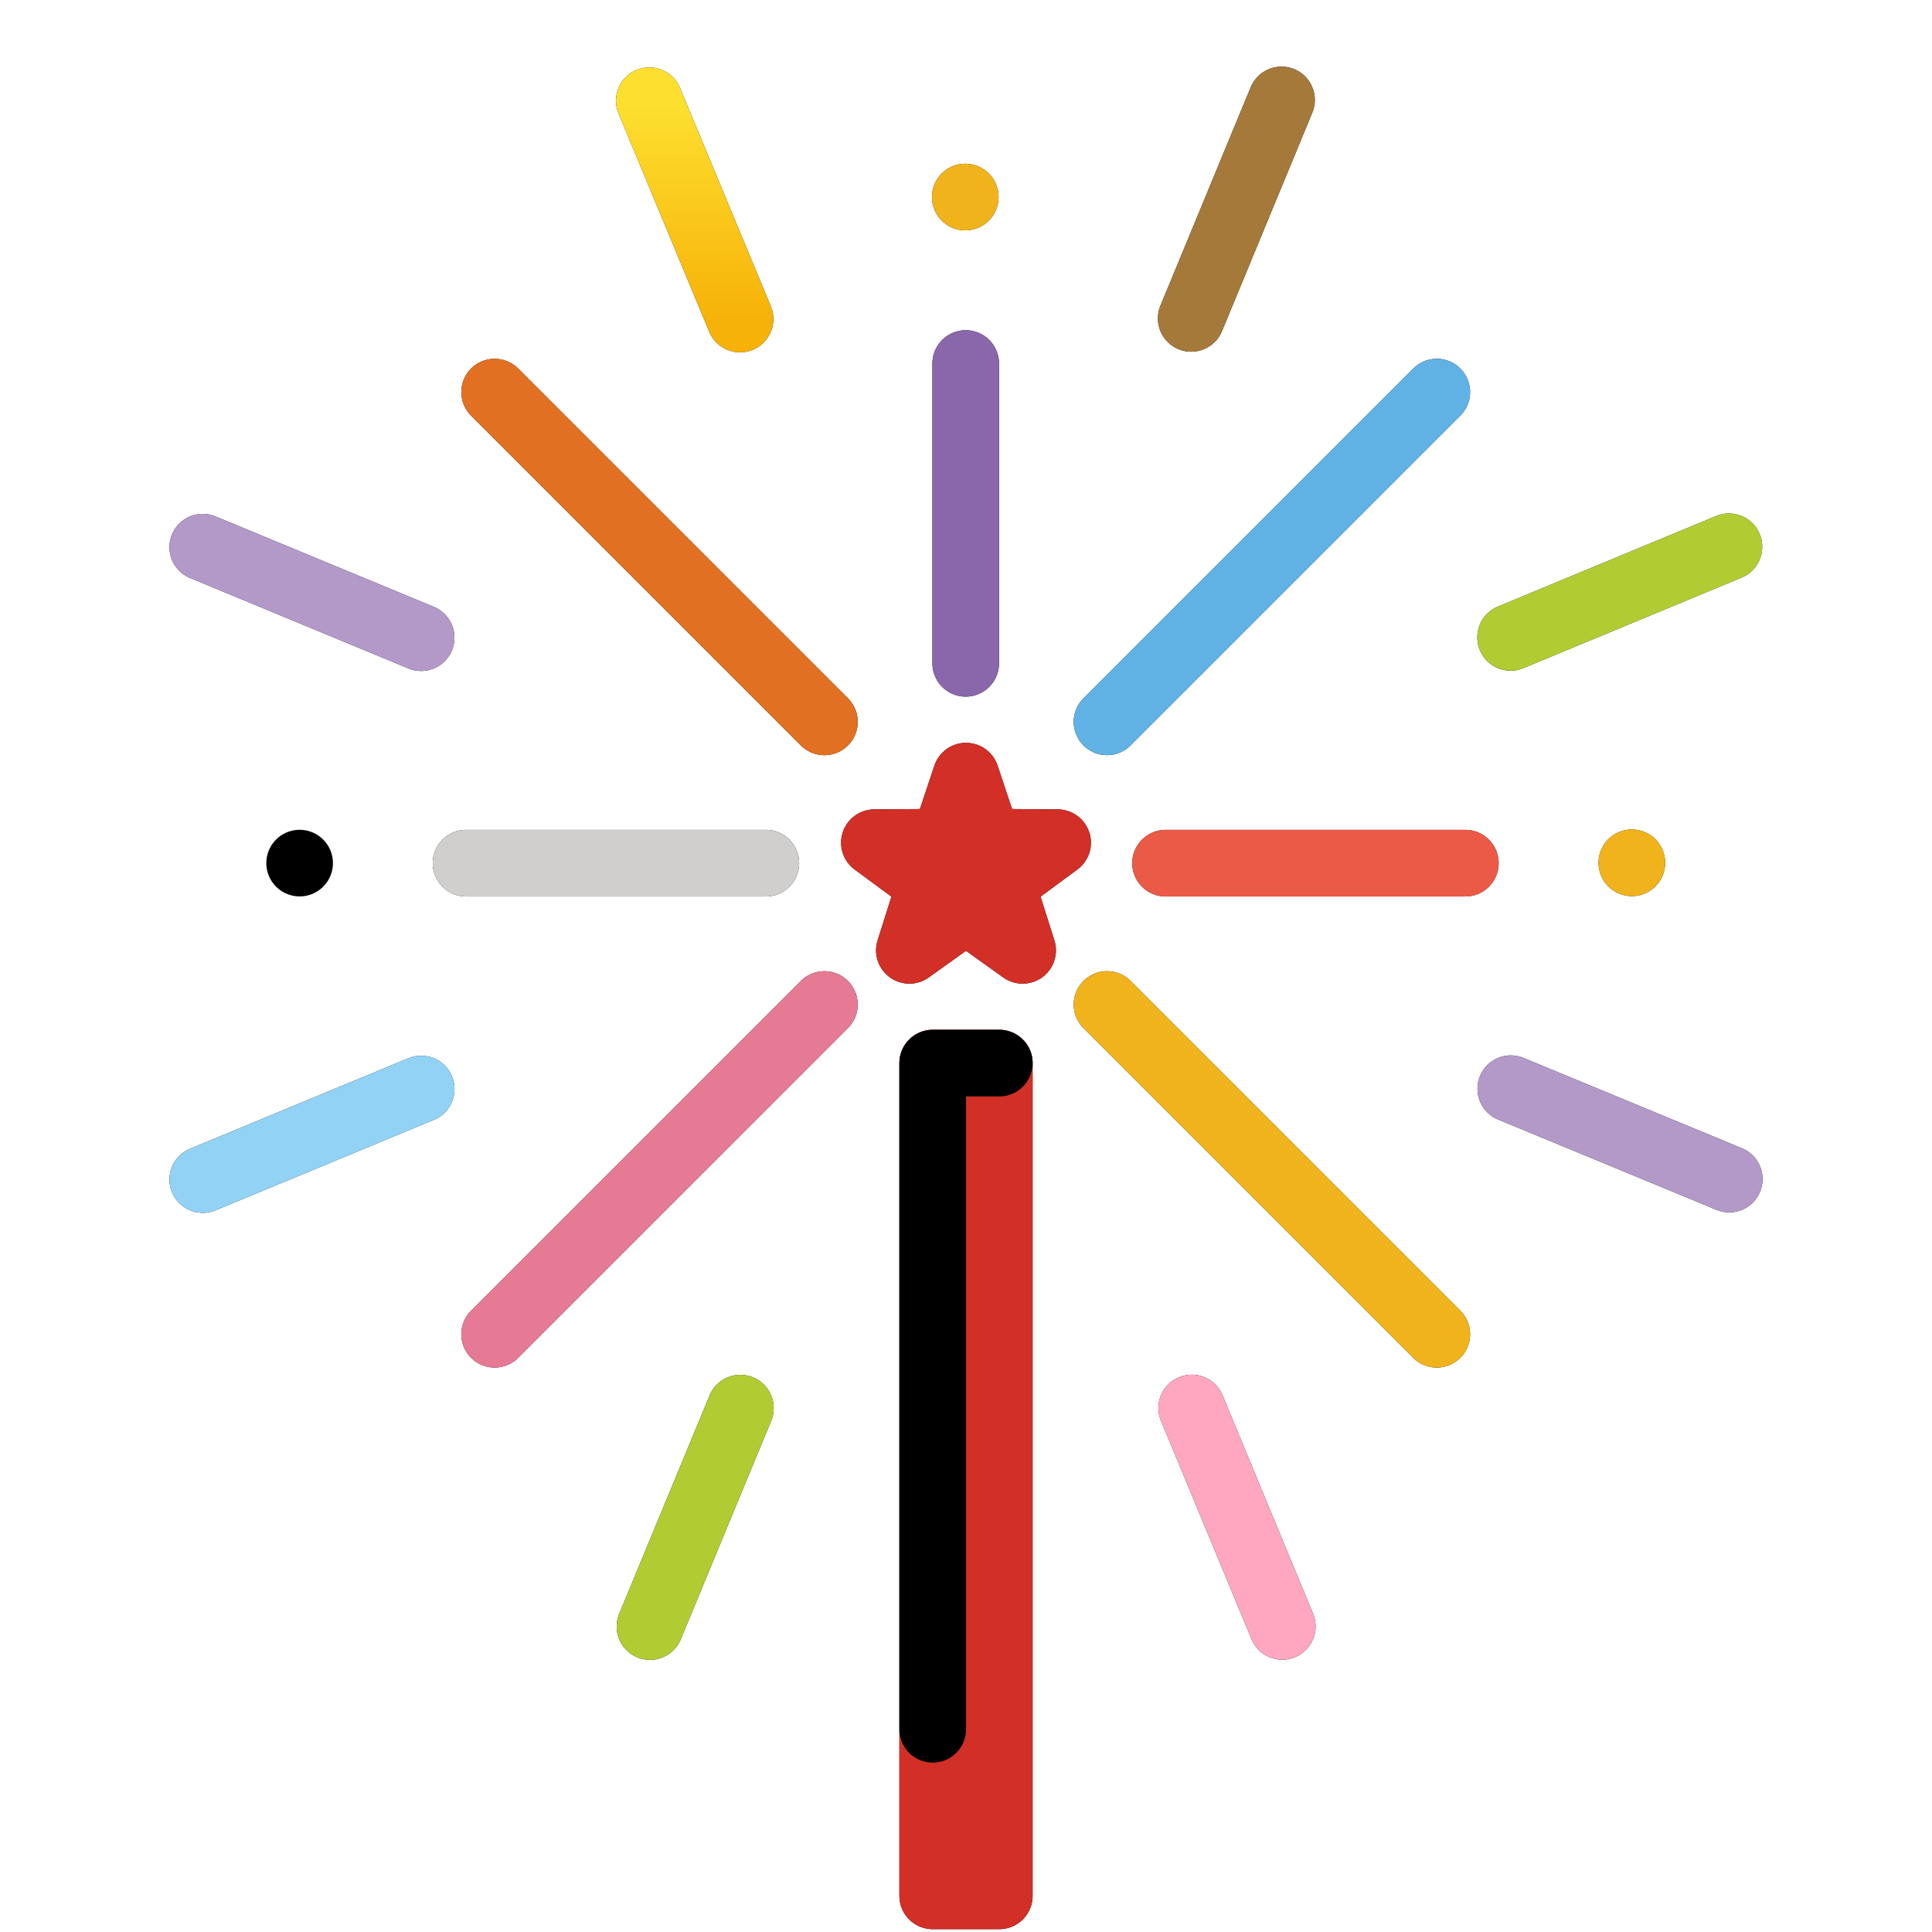 <svg viewBox="7 7 58 58" xmlns="http://www.w3.org/2000/svg">
  <defs>
    <linearGradient id="yellow-gradient" x1="0%" x2="0%" y1="0%" y2="100%">
      <stop offset="0%" style="stop-color:#FDE02F;stop-opacity:1;"/>
      <stop offset="100%" style="stop-color:#F7B209;stop-opacity:1;"/>
    </linearGradient>
  </defs>
  <g id="line-supplement">
    <rect fill="none" height="25" stroke="#000" stroke-linecap="round" stroke-linejoin="round" stroke-width="2" width="2" x="35" y="38.915"/>
    <g>
      <line fill="none" stroke="#000" stroke-linecap="round" stroke-miterlimit="10" stroke-width="2" x1="15.995" x2="15.995" y1="32.911" y2="32.911"/>
      <line fill="none" stroke="#000" stroke-linecap="round" stroke-miterlimit="10" stroke-width="2" x1="55.989" x2="55.989" y1="32.902" y2="32.902"/>
      <line fill="none" stroke="#000" stroke-linecap="round" stroke-miterlimit="10" stroke-width="2" x1="35.978" x2="35.978" y1="12.915" y2="12.915"/>
      <line fill="none" stroke="#000" stroke-linecap="round" stroke-linejoin="round" stroke-width="2" x1="21.849" x2="31.749" y1="18.771" y2="28.671"/>
      <line fill="none" stroke="#000" stroke-linecap="round" stroke-linejoin="round" stroke-width="2" x1="40.234" x2="50.133" y1="28.67" y2="18.771"/>
      <line fill="none" stroke="#000" stroke-linecap="round" stroke-linejoin="round" stroke-width="2" x1="50.133" x2="40.234" y1="47.055" y2="37.156"/>
      <line fill="none" stroke="#000" stroke-linecap="round" stroke-linejoin="round" stroke-width="2" x1="31.749" x2="21.849" y1="37.156" y2="47.055"/>
      <line fill="none" stroke="#000" stroke-linecap="round" stroke-miterlimit="10" stroke-width="2" x1="29.991" x2="20.991" y1="32.913" y2="32.913"/>
      <line fill="none" stroke="#000" stroke-linecap="round" stroke-miterlimit="10" stroke-width="2" x1="35.991" x2="35.991" y1="17.913" y2="26.913"/>
      <line fill="none" stroke="#000" stroke-linecap="round" stroke-miterlimit="10" stroke-width="2" x1="50.991" x2="41.991" y1="32.913" y2="32.913"/>
      <line fill="none" stroke="#000" stroke-linecap="round" stroke-miterlimit="10" stroke-width="2" x1="13.087" x2="19.643" y1="23.427" y2="26.143"/>
      <line fill="none" stroke="#000" stroke-linecap="round" stroke-miterlimit="10" stroke-width="2" x1="13.088" x2="19.644" y1="42.41" y2="39.693"/>
      <line fill="none" stroke="#000" stroke-linecap="round" stroke-miterlimit="10" stroke-width="2" x1="26.513" x2="29.227" y1="55.83" y2="49.273"/>
      <line fill="none" stroke="#000" stroke-linecap="round" stroke-miterlimit="10" stroke-width="2" x1="45.495" x2="42.777" y1="55.825" y2="49.269"/>
      <line fill="none" stroke="#000" stroke-linecap="round" stroke-miterlimit="10" stroke-width="2" x1="58.913" x2="52.355" y1="42.396" y2="39.684"/>
      <line fill="none" stroke="#000" stroke-linecap="round" stroke-miterlimit="10" stroke-width="2" x1="58.903" x2="52.349" y1="23.415" y2="26.134"/>
      <line fill="none" stroke="#000" stroke-linecap="round" stroke-miterlimit="10" stroke-width="2" x1="45.472" x2="42.761" y1="10" y2="16.558"/>
      <line fill="none" stroke="#000" stroke-linecap="round" stroke-miterlimit="10" stroke-width="2" x1="26.492" x2="29.216" y1="10.024" y2="16.577"/>
      <polygon points="36 34.315 37.7 35.53 37.069 33.538 38.75 32.298 36.661 32.282 36 30.3 35.339 32.282 33.25 32.298 34.931 33.538 34.3 35.53 36 34.315" stroke="#000" stroke-linejoin="round" stroke-width="2"/>
    </g>
  </g>
  <g id="color">
    <rect fill="none" height="25" stroke="#d22f27" stroke-linecap="round" stroke-linejoin="round" stroke-width="2" width="2" x="35" y="38.915"/>
    <g>
      <line fill="none" stroke="url(#yellow-gradient)" stroke-linecap="round" stroke-miterlimit="10" stroke-width="2" x1="15.995" x2="15.995" y1="32.911" y2="32.911"/>
      <line fill="none" stroke="#f1b31c" stroke-linecap="round" stroke-miterlimit="10" stroke-width="2" x1="55.989" x2="55.989" y1="32.902" y2="32.902"/>
      <line fill="none" stroke="#f1b31c" stroke-linecap="round" stroke-miterlimit="10" stroke-width="2" x1="35.978" x2="35.978" y1="12.915" y2="12.915"/>
      <line fill="none" stroke="#e27022" stroke-linecap="round" stroke-linejoin="round" stroke-width="2" x1="21.849" x2="31.749" y1="18.771" y2="28.671"/>
      <line fill="none" stroke="#61b2e4" stroke-linecap="round" stroke-linejoin="round" stroke-width="2" x1="40.234" x2="50.133" y1="28.67" y2="18.771"/>
      <line fill="none" stroke="#f1b31c" stroke-linecap="round" stroke-linejoin="round" stroke-width="2" x1="50.133" x2="40.234" y1="47.055" y2="37.156"/>
      <line fill="none" stroke="#e67a94" stroke-linecap="round" stroke-linejoin="round" stroke-width="2" x1="31.749" x2="21.849" y1="37.156" y2="47.055"/>
      <line fill="none" stroke="#d0cfce" stroke-linecap="round" stroke-miterlimit="10" stroke-width="2" x1="29.991" x2="20.991" y1="32.913" y2="32.913"/>
      <line fill="none" stroke="#8967aa" stroke-linecap="round" stroke-miterlimit="10" stroke-width="2" x1="35.991" x2="35.991" y1="17.913" y2="26.913"/>
      <line fill="none" stroke="#ea5a47" stroke-linecap="round" stroke-miterlimit="10" stroke-width="2" x1="50.991" x2="41.991" y1="32.913" y2="32.913"/>
      <line fill="none" stroke="#b399c8" stroke-linecap="round" stroke-miterlimit="10" stroke-width="2" x1="13.087" x2="19.643" y1="23.427" y2="26.143"/>
      <line fill="none" stroke="#92d3f5" stroke-linecap="round" stroke-miterlimit="10" stroke-width="2" x1="13.088" x2="19.644" y1="42.41" y2="39.693"/>
      <line fill="none" stroke="#b1cc33" stroke-linecap="round" stroke-miterlimit="10" stroke-width="2" x1="26.513" x2="29.227" y1="55.83" y2="49.273"/>
      <line fill="none" stroke="#ffa7c0" stroke-linecap="round" stroke-miterlimit="10" stroke-width="2" x1="45.495" x2="42.777" y1="55.825" y2="49.269"/>
      <line fill="none" stroke="#b399c8" stroke-linecap="round" stroke-miterlimit="10" stroke-width="2" x1="58.913" x2="52.355" y1="42.396" y2="39.684"/>
      <line fill="none" stroke="#b1cc33" stroke-linecap="round" stroke-miterlimit="10" stroke-width="2" x1="58.903" x2="52.349" y1="23.415" y2="26.134"/>
      <line fill="none" stroke="#a57939" stroke-linecap="round" stroke-miterlimit="10" stroke-width="2" x1="45.472" x2="42.761" y1="10" y2="16.558"/>
      <line fill="none" stroke="url(#yellow-gradient)" stroke-linecap="round" stroke-miterlimit="10" stroke-width="2" x1="26.492" x2="29.216" y1="10.024" y2="16.577"/>
      <polygon fill="#d22f27" points="36 34.315 37.7 35.53 37.069 33.538 38.75 32.298 36.661 32.282 36 30.3 35.339 32.282 33.25 32.298 34.931 33.538 34.3 35.53 36 34.315" stroke="#d22f27" stroke-linejoin="round" stroke-width="2"/>
    </g>
  </g>
  <g id="line">
    <polyline fill="none" points="35 58.915 35 38.915 37 38.915" stroke="#000" stroke-linecap="round" stroke-linejoin="round" stroke-width="2"/>
  </g>
</svg>